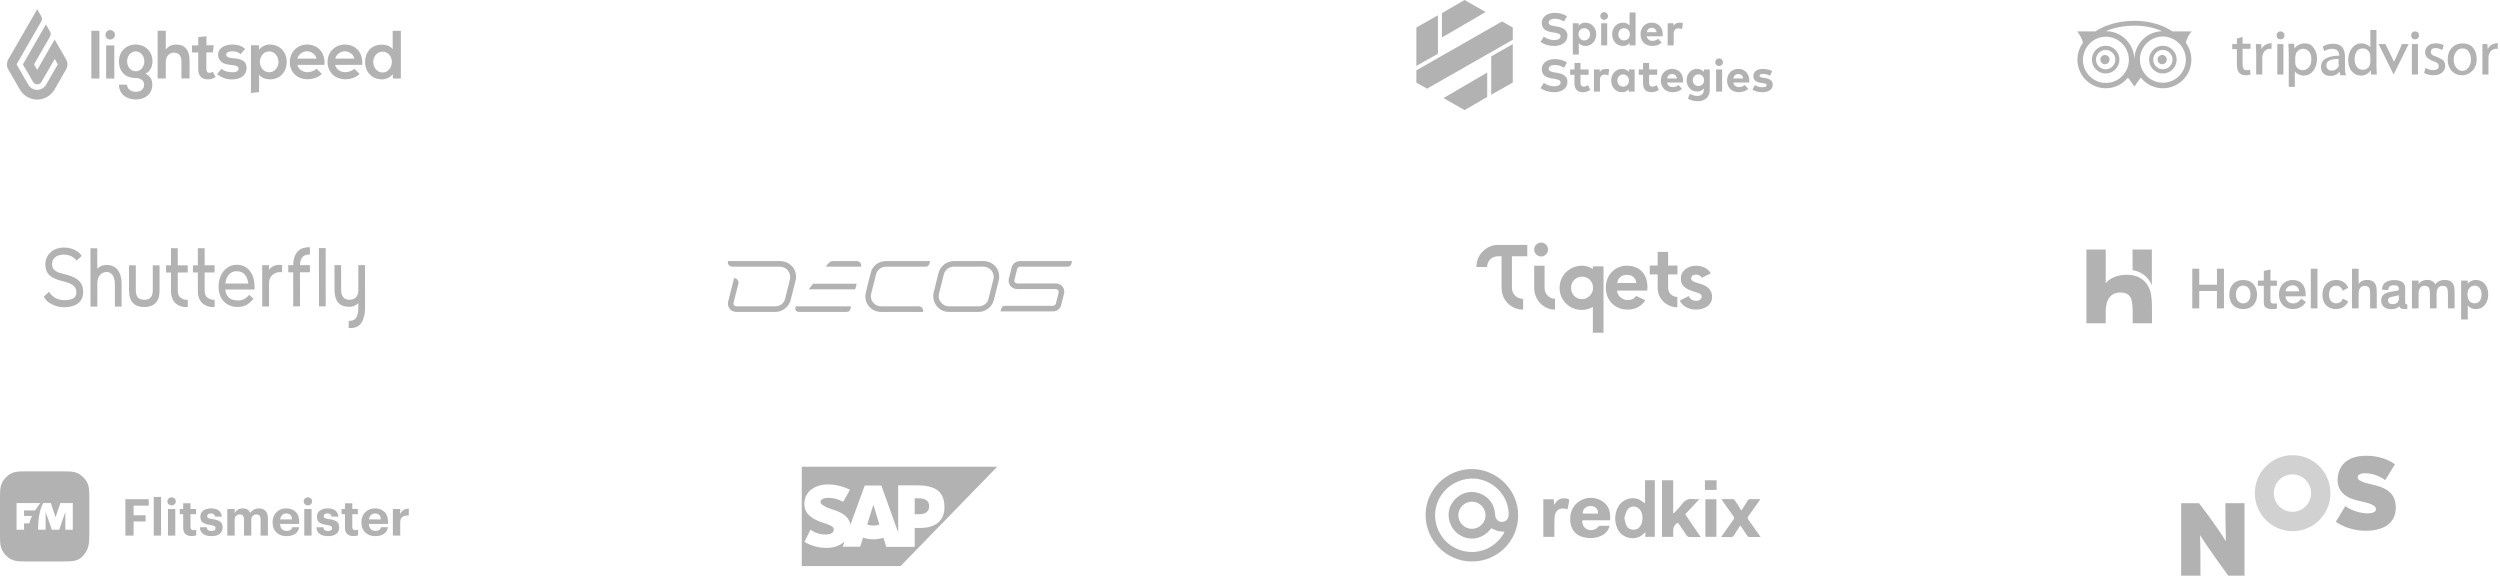 <svg width="1082" height="250" viewBox="0 0 1082 250" fill="none" xmlns="http://www.w3.org/2000/svg">
<path fill-rule="evenodd" clip-rule="evenodd" d="M157.978 114.741L155.074 114.744L155.084 125.611C155.089 128.609 153.36 129.702 151.1 129.747C148.843 129.702 147.649 128.248 147.644 125.276L147.642 114.752H144.765L144.773 125.282C144.781 131.127 147.609 132.792 151.108 132.792C153.082 132.792 154.433 131.933 155.092 131.144L155.089 133.787C155.036 135.779 154.389 137.783 153.197 138.414C152.07 139.002 151.227 138.851 150.911 138.841V141.969C150.911 141.969 153.066 142.235 154.954 141.162C156.775 140.111 158.001 136.93 157.995 133.578L157.978 114.741ZM46.17 114.67C44.16 114.67 42.786 115.54 42.11 116.31L42.095 107.457L39.144 107.462L39.166 132.71L42.124 132.702L42.113 122.548C42.113 119.565 43.873 117.755 46.175 117.708C48.485 117.752 49.705 119.908 49.709 122.9L49.719 132.692H52.634L52.628 122.9C52.616 117.037 49.738 114.66 46.171 114.67H46.17ZM97.511 122.72C97.933 119.382 99.733 117.37 102.441 117.37C105.814 117.37 107.143 119.944 107.457 122.72H97.511ZM102.516 114.598C97.81 114.605 94.602 118.685 94.606 124.086C94.612 129.497 97.967 132.861 102.843 132.85C105.734 132.85 107.58 131.8 109.56 129.448L109.686 129.312L107.874 127.602L107.754 127.73C106.247 129.42 104.931 130.034 102.907 130.034C99.853 130.034 97.894 128.672 97.493 125.324L110.139 125.313L110.164 125.15C110.187 124.735 110.184 124.45 110.187 124.22C110.184 118.465 107.287 114.594 102.516 114.598ZM116.435 116.769V114.781H113.474L113.492 132.626H116.448L116.442 122.412C116.439 119.419 118.852 117.804 121.145 117.751C121.465 117.765 121.786 117.797 122.08 117.859V114.676C121.769 114.633 121.455 114.614 121.141 114.619C118.991 114.611 117.436 115.362 116.435 116.769ZM28.154 118.735C24.731 117.865 22.524 117.249 22.524 114.239C22.522 111.73 24.58 110.2 27.669 110.195C29.831 110.195 31.919 111.125 33.179 112.785L35.351 110.772C34.454 109.092 31.566 107.126 27.62 107.132C23.052 107.14 19.618 110.227 19.618 114.32C19.623 119.443 23.264 120.7 26.962 121.646C30.547 122.562 33.058 123.516 33.058 126.45C33.06 129.155 31.048 129.902 27.687 129.902C24.229 129.909 22.237 127.897 21.211 126.291L19 128.369C19.762 130.504 23.386 132.972 27.725 132.972C32.758 132.957 36.01 130.789 35.999 126.325C36.007 121.331 32.199 119.741 28.154 118.735ZM138.03 107.354L138.055 132.59L140.969 132.575L140.949 107.348L138.029 107.354H138.03ZM66.12 114.846L66.125 125.618C66.132 128.62 64.758 129.721 62.463 129.765C60.155 129.728 58.791 128.62 58.785 125.635L58.775 114.849H55.835L55.848 125.774C55.854 130.662 58.327 132.904 62.463 132.896C66.6 132.889 69.063 130.649 69.06 125.767L69.05 114.835L66.12 114.845V114.846ZM90.556 129.303C89.33 128.689 88.666 127.888 88.586 125.896L88.58 117.92L92.884 117.916L92.876 114.814L88.573 114.821L88.57 107.41H85.616L85.63 114.822H83.508V117.932H85.632L85.642 125.903C85.644 129.245 86.899 131.018 88.769 132.061C90.694 133.128 92.897 132.855 92.897 132.855L92.892 129.737C92.562 129.737 91.699 129.892 90.556 129.304V129.303ZM78.92 129.311C77.695 128.689 77.025 127.897 76.943 125.908V117.941L81.244 117.931V114.824L76.936 114.831L76.934 107.421H73.992L73.997 114.831H71.874L71.882 117.946H74.005L74.008 125.908C74.017 129.262 75.268 131.026 77.129 132.074C79.054 133.149 81.261 132.874 81.261 132.874V129.747C80.929 129.747 80.065 129.9 78.92 129.311ZM134.132 114.751H129.826V114.593C129.897 112.605 130.561 111.223 131.786 110.589C132.932 110.001 133.8 110.156 134.129 110.156V107.018C134.129 107.018 131.909 106.8 129.994 107.878C128.145 108.933 126.887 111.454 126.89 114.802L126.887 114.756H124.764L124.768 117.859H126.89L126.904 132.601L129.846 132.593L129.829 117.851L134.137 117.847L134.132 114.752V114.751Z" fill="#B2B2B2"/>
<path fill-rule="evenodd" clip-rule="evenodd" d="M337.707 113H315.064C314.734 114.32 315.724 115.42 316.933 115.42H337.597C340.345 115.42 342.543 118.06 341.884 120.92C341.334 123.01 339.795 129.28 339.795 129.28C339.355 131.26 337.597 132.58 335.508 132.58H318.691C317.922 132.58 317.262 131.92 317.482 131.04C318.032 128.95 319.571 122.79 319.571 122.79C319.901 121.58 318.911 120.37 317.702 120.37C317.702 120.37 315.834 127.85 315.174 130.38C314.514 132.8 316.274 135 318.691 135H335.618C338.696 135 341.444 132.8 342.213 129.83C342.213 129.83 343.753 123.56 344.302 121.47C345.51 116.85 341.884 113 337.707 113ZM368.373 132.58C367.933 134.67 367.384 135 366.285 135H345.73C345.446 135.01 345.164 134.937 344.92 134.791C344.675 134.646 344.477 134.433 344.35 134.178C344.222 133.923 344.171 133.637 344.201 133.354C344.231 133.071 344.342 132.802 344.52 132.58H368.372H368.373ZM402.557 113C402.117 115.09 401.567 115.42 400.469 115.42H383.432C381.453 115.42 379.695 116.74 379.145 118.72C378.595 120.81 377.606 124.99 377.057 127.08C376.287 130.05 378.595 132.58 381.343 132.58H397.611C397.908 132.575 398.202 132.64 398.469 132.769C398.737 132.897 398.971 133.087 399.152 133.322C399.334 133.557 399.458 133.831 399.514 134.122C399.571 134.414 399.559 134.714 399.479 135H381.343C376.727 135 373.649 130.82 374.748 126.53C375.188 124.44 376.288 120.37 376.837 118.17C377.497 115.09 380.244 113 383.432 113H402.557ZM425.639 113H412.78C409.703 113 406.955 115.2 406.185 118.17C405.635 120.26 404.646 124.33 404.097 126.53C403.107 130.82 406.185 135 410.692 135H423.552C426.63 135 429.378 132.8 430.147 129.83C430.697 127.74 431.686 123.67 432.235 121.47C433.335 117.18 430.257 113 425.64 113H425.639ZM429.926 120.92C429.376 123.01 428.387 127.08 427.838 129.28C427.398 131.26 425.639 132.58 423.551 132.58H410.691C408.053 132.58 405.635 130.05 406.404 127.08C406.954 124.99 407.943 120.81 408.493 118.72C409.043 116.63 410.911 115.42 412.669 115.42H425.639C428.387 115.42 430.696 117.95 429.926 120.92ZM370.791 122.79L370.132 125.21H350.017L351.886 122.79H370.79H370.791ZM357.381 115.42C358.482 113.99 359.032 113 360.68 113H370.792C371.089 112.995 371.383 113.06 371.651 113.188C371.918 113.317 372.152 113.506 372.334 113.741C372.515 113.976 372.64 114.251 372.696 114.542C372.753 114.834 372.741 115.134 372.661 115.42H357.382H357.381ZM441.467 115.42C440.917 115.42 440.368 115.86 440.258 116.3C440.258 116.3 439.378 119.93 439.049 121.14C438.829 122.02 439.489 122.68 440.259 122.68H456.965C459.384 122.68 461.142 124.88 460.483 127.19C460.153 128.4 459.603 130.82 459.273 132.03C458.943 133.35 457.735 134.78 455.756 134.78H433.004C433.444 132.69 433.993 132.36 435.092 132.36H455.756C456.306 132.36 456.746 131.92 456.966 131.48C456.966 131.48 457.845 127.85 458.174 126.64C458.394 125.87 457.734 125.1 456.965 125.1H440.258C437.62 125.1 436.081 122.79 436.631 120.59C436.961 119.38 437.511 116.96 437.841 115.75C438.28 113.99 439.818 113 441.356 113H464C463.56 115.09 463.01 115.42 461.912 115.42H441.467Z" fill="#B2B2B2"/>
<path fill-rule="evenodd" clip-rule="evenodd" d="M377.987 218.43L375.333 226.985C376.143 227.302 377.043 227.483 377.987 227.483C378.931 227.483 379.831 227.303 380.595 227.031L377.987 218.431V218.43ZM347 202V245H389.77L431.595 202H347ZM398.585 228.479H395.886V236.672H383.563L382.349 232.734C381.045 233.186 379.561 233.413 377.987 233.413C376.367 233.413 374.883 233.141 373.534 232.688L372.275 236.626H364.719L365.529 234.363C365.439 234.453 365.349 234.544 365.214 234.635C363.325 236.219 360.942 237.034 358.064 237.125H357.614C354.241 237.125 350.958 236.174 348.169 234.545L350.733 229.294C353.521 230.968 355.275 231.376 357.613 231.331C358.828 231.285 359.727 231.059 360.313 230.471C360.672 230.108 360.852 229.656 360.852 229.158C360.897 227.8 359.008 227.166 356.669 226.397C354.78 225.808 352.667 224.994 351.003 223.727C349.023 222.233 348.079 220.377 348.124 217.752C348.169 215.851 348.844 214.131 350.104 212.772C351.946 210.827 354.87 209.65 358.423 209.65C361.48 209.65 365.168 210.556 367.867 211.959L364.943 217.164C362.02 215.716 360.536 215.58 358.872 215.489C356.353 215.354 355.094 216.259 355.094 217.255C355.094 218.432 357.433 219.563 359.681 220.287C363.099 221.374 367.417 222.867 368.047 227.167L374.253 210.148H381.449L388.734 230.472V210.057H397.054C405.014 210.057 408.748 212.954 408.748 219.336C408.928 225.039 405.06 228.479 398.584 228.479H398.585ZM397.73 215.669H395.886V222.549H397.73C400.159 222.549 402.137 221.735 402.137 219.064C402.137 216.529 400.159 215.669 397.73 215.669Z" fill="#B2B2B2"/>
<path fill-rule="evenodd" clip-rule="evenodd" d="M676.896 9.29C676.32 8.944 675.708 8.662 675.07 8.45C674.378 8.221 673.654 8.107 672.925 8.113C672.531 8.113 672.171 8.15 671.845 8.226C671.548 8.291 671.263 8.401 670.999 8.553C670.777 8.681 670.587 8.859 670.444 9.073C670.31 9.282 670.24 9.526 670.244 9.775C670.236 10.008 670.312 10.236 670.459 10.418C670.602 10.588 670.803 10.735 671.059 10.852C671.315 10.972 671.621 11.072 671.975 11.155C672.328 11.237 672.715 11.311 673.135 11.377L673.925 11.506C674.522 11.597 675.11 11.743 675.681 11.94C676.19 12.113 676.668 12.367 677.096 12.692C677.496 13.002 677.812 13.378 678.043 13.82C678.272 14.262 678.387 14.783 678.387 15.383C678.387 16.148 678.23 16.813 677.917 17.377C677.608 17.935 677.175 18.416 676.652 18.781C676.096 19.166 675.475 19.449 674.82 19.617C674.113 19.803 673.386 19.896 672.655 19.894C672.122 19.894 671.585 19.855 671.045 19.78C670.512 19.705 669.985 19.591 669.468 19.439C668.966 19.29 668.478 19.1 668.008 18.87C667.563 18.653 667.142 18.39 666.753 18.084L668.203 15.858C668.456 16.056 668.747 16.245 669.073 16.428C669.785 16.815 670.553 17.087 671.349 17.234C671.773 17.311 672.211 17.351 672.664 17.351C673.051 17.351 673.413 17.315 673.75 17.242C674.087 17.17 674.379 17.062 674.626 16.916C674.855 16.786 675.053 16.608 675.206 16.393C675.346 16.187 675.416 15.951 675.416 15.68C675.416 15.443 675.353 15.238 675.226 15.066C675.076 14.876 674.882 14.725 674.661 14.626C674.363 14.487 674.051 14.381 673.73 14.31C673.305 14.21 672.876 14.126 672.445 14.058L671.555 13.919C670.972 13.83 670.4 13.686 669.844 13.489C669.353 13.318 668.896 13.062 668.494 12.732C668.115 12.417 667.811 12.022 667.603 11.575C667.389 11.12 667.283 10.579 667.283 9.952C667.283 9.234 667.434 8.6 667.738 8.048C668.042 7.498 668.448 7.039 668.958 6.674C669.497 6.294 670.098 6.013 670.735 5.843C671.429 5.652 672.145 5.558 672.865 5.561C673.352 5.561 673.825 5.588 674.281 5.645C675.188 5.756 676.074 5.999 676.911 6.367C677.341 6.555 677.777 6.777 678.217 7.034L676.897 9.29H676.896ZM686.149 9.805C686.817 9.805 687.437 9.933 688.01 10.19C688.573 10.439 689.08 10.799 689.501 11.248C689.921 11.697 690.251 12.229 690.491 12.846C690.731 13.462 690.851 14.13 690.851 14.849C690.857 15.533 690.737 16.212 690.496 16.852C690.275 17.444 689.94 17.987 689.511 18.45C689.091 18.898 688.594 19.25 688.021 19.508C687.435 19.768 686.8 19.899 686.159 19.894C685.506 19.894 684.947 19.779 684.484 19.553C684.034 19.335 683.634 19.027 683.309 18.647V23.603H680.708V10.062H683.258V11.12C683.578 10.724 683.974 10.406 684.444 10.165C684.914 9.925 685.482 9.805 686.149 9.805ZM692.982 19.647H695.592V10.062H692.982V19.647ZM702.425 9.805C703.078 9.805 703.637 9.919 704.1 10.151C704.564 10.381 704.956 10.684 705.276 11.061V5.402H707.877V19.646H705.327V18.588C705.007 18.977 704.61 19.292 704.135 19.533C703.663 19.773 703.092 19.894 702.425 19.894C701.785 19.899 701.15 19.768 700.565 19.508C700.002 19.259 699.495 18.899 699.074 18.45C698.645 17.986 698.31 17.444 698.089 16.852C697.847 16.212 697.727 15.533 697.733 14.849C697.733 14.129 697.851 13.462 698.089 12.846C698.325 12.229 698.654 11.696 699.074 11.248C699.494 10.8 699.99 10.448 700.564 10.19C701.15 9.93 701.784 9.799 702.425 9.805ZM714.92 9.804C715.62 9.804 716.26 9.926 716.835 10.17C717.398 10.405 717.905 10.755 718.322 11.2C718.735 11.64 719.057 12.172 719.286 12.79C719.516 13.412 719.632 14.094 719.632 14.839C719.632 15.13 719.616 15.42 719.582 15.709H712.71C712.776 16.059 712.886 16.359 713.04 16.605C713.193 16.852 713.378 17.059 713.595 17.223C713.812 17.388 714.056 17.508 714.33 17.584C714.603 17.66 714.893 17.697 715.2 17.697C715.62 17.697 716.046 17.619 716.476 17.46C716.906 17.302 717.298 17.075 717.651 16.778L719.181 18.44C718.642 18.933 718.007 19.308 717.316 19.543C716.585 19.783 715.819 19.902 715.05 19.894C714.31 19.894 713.631 19.773 713.015 19.533C712.42 19.306 711.878 18.959 711.424 18.513C710.973 18.063 710.62 17.525 710.388 16.931C710.141 16.315 710.018 15.631 710.018 14.878C710.018 14.126 710.138 13.439 710.378 12.817C710.602 12.22 710.944 11.675 711.384 11.214C711.821 10.764 712.347 10.41 712.929 10.175C713.561 9.921 714.238 9.795 714.919 9.804H714.92ZM727.024 9.804C727.304 9.804 727.556 9.822 727.78 9.858C728.002 9.894 728.205 9.946 728.385 10.012L727.995 12.574C727.754 12.473 727.502 12.399 727.245 12.351C726.971 12.296 726.693 12.268 726.414 12.267C726.114 12.267 725.838 12.313 725.589 12.406C725.347 12.493 725.127 12.631 724.944 12.811C724.764 12.989 724.624 13.214 724.524 13.483C724.418 13.785 724.368 14.103 724.374 14.423V19.647H721.762V10.062H724.293V11.11C724.574 10.677 724.971 10.333 725.439 10.116C725.895 9.908 726.424 9.804 727.024 9.804ZM676.896 29.302C676.32 28.956 675.708 28.674 675.07 28.462C674.378 28.233 673.654 28.119 672.925 28.125C672.531 28.125 672.171 28.162 671.845 28.238C671.548 28.303 671.263 28.413 670.999 28.565C670.777 28.694 670.587 28.871 670.444 29.085C670.31 29.294 670.24 29.538 670.244 29.787C670.236 30.02 670.312 30.248 670.459 30.43C670.602 30.601 670.803 30.747 671.059 30.865C671.315 30.983 671.621 31.085 671.975 31.167C672.328 31.25 672.715 31.323 673.135 31.389L673.925 31.519C674.522 31.61 675.11 31.756 675.681 31.953C676.19 32.126 676.668 32.38 677.096 32.705C677.496 33.015 677.812 33.39 678.043 33.832C678.272 34.274 678.387 34.795 678.387 35.395C678.387 36.161 678.23 36.825 677.917 37.389C677.608 37.947 677.175 38.428 676.652 38.793C676.096 39.178 675.475 39.461 674.82 39.629C674.113 39.815 673.386 39.908 672.655 39.906C672.122 39.906 671.585 39.868 671.045 39.792C670.512 39.717 669.985 39.603 669.468 39.451C668.966 39.302 668.478 39.112 668.008 38.882C667.563 38.665 667.142 38.402 666.753 38.096L668.203 35.87C668.456 36.068 668.747 36.258 669.073 36.44C669.785 36.827 670.553 37.099 671.349 37.246C671.773 37.324 672.211 37.363 672.664 37.363C673.051 37.363 673.413 37.327 673.75 37.255C674.087 37.182 674.379 37.074 674.626 36.929C674.855 36.799 675.053 36.62 675.206 36.405C675.346 36.199 675.416 35.963 675.416 35.693C675.416 35.455 675.353 35.25 675.226 35.079C675.076 34.889 674.882 34.738 674.661 34.639C674.363 34.5 674.051 34.393 673.73 34.322C673.305 34.222 672.876 34.138 672.445 34.07L671.555 33.932C670.972 33.843 670.399 33.698 669.844 33.501C669.353 33.33 668.896 33.074 668.494 32.744C668.115 32.429 667.811 32.034 667.603 31.587C667.389 31.133 667.283 30.591 667.283 29.965C667.283 29.246 667.434 28.612 667.738 28.061C668.036 27.516 668.453 27.046 668.958 26.686C669.497 26.306 670.098 26.026 670.735 25.856C671.429 25.665 672.145 25.57 672.865 25.573C673.352 25.573 673.825 25.601 674.281 25.657C675.188 25.768 676.074 26.011 676.911 26.379C677.341 26.567 677.777 26.789 678.217 27.047L676.897 29.302H676.896ZM687.551 32.368H684.04V35.87C684.04 36.167 684.078 36.42 684.155 36.627C684.231 36.835 684.335 37.003 684.465 37.131C684.594 37.261 684.748 37.354 684.925 37.413C685.102 37.473 685.29 37.503 685.49 37.503C685.803 37.503 686.118 37.439 686.435 37.309C686.752 37.181 687.043 37.038 687.311 36.879L688.271 38.897C687.844 39.187 687.374 39.427 686.861 39.619C686.347 39.81 685.746 39.906 685.06 39.906C683.852 39.906 682.946 39.579 682.339 38.926C681.732 38.274 681.429 37.324 681.429 36.078V32.368H679.557V30.074H681.428V27.226H684.04V30.074H687.55V32.368H687.551ZM695.113 29.817C695.393 29.817 695.645 29.834 695.869 29.87C696.091 29.907 696.294 29.958 696.474 30.025L696.084 32.586C695.843 32.485 695.591 32.411 695.334 32.363C695.06 32.309 694.782 32.281 694.503 32.28C694.203 32.28 693.927 32.325 693.678 32.418C693.436 32.505 693.216 32.644 693.033 32.824C692.853 33.001 692.713 33.226 692.613 33.496C692.512 33.766 692.463 34.079 692.463 34.436V39.659H689.85V30.074H692.381V31.123C692.661 30.69 693.059 30.345 693.527 30.128C693.983 29.92 694.512 29.817 695.112 29.817H695.113ZM707.468 39.659H704.918V38.6C704.591 38.995 704.185 39.317 703.726 39.545C703.253 39.785 702.683 39.906 702.016 39.906C701.376 39.911 700.742 39.78 700.156 39.521C699.593 39.271 699.086 38.911 698.665 38.462C698.236 37.999 697.901 37.456 697.679 36.865C697.438 36.225 697.317 35.545 697.324 34.861C697.324 34.142 697.442 33.474 697.679 32.859C697.916 32.241 698.245 31.709 698.665 31.26C699.085 30.812 699.581 30.46 700.155 30.203C700.741 29.943 701.375 29.811 702.016 29.817C702.683 29.817 703.253 29.937 703.726 30.177C704.2 30.418 704.597 30.737 704.918 31.132V30.074H707.468V39.659ZM717.242 32.369H713.731V35.869C713.731 36.167 713.769 36.419 713.846 36.627C713.922 36.835 714.026 37.003 714.156 37.131C714.286 37.261 714.439 37.354 714.616 37.413C714.793 37.473 714.981 37.503 715.181 37.503C715.495 37.503 715.81 37.439 716.127 37.309C716.443 37.181 716.735 37.038 717.002 36.879L717.962 38.897C717.535 39.187 717.065 39.427 716.552 39.619C716.038 39.81 715.438 39.906 714.752 39.906C713.543 39.906 712.637 39.579 712.03 38.926C711.423 38.274 711.12 37.324 711.12 36.078V32.368H709.249V30.074H711.119V27.226H713.731V30.074H717.242V32.368V32.369ZM723.724 29.816C724.424 29.816 725.064 29.938 725.639 30.183C726.202 30.417 726.709 30.768 727.126 31.212C727.539 31.652 727.861 32.184 728.09 32.803C728.321 33.423 728.436 34.106 728.436 34.851C728.436 35.142 728.42 35.432 728.386 35.721H721.514C721.58 36.071 721.69 36.371 721.844 36.617C721.997 36.865 722.183 37.071 722.399 37.235C722.616 37.4 722.86 37.521 723.134 37.596C723.407 37.672 723.698 37.709 724.005 37.709C724.425 37.709 724.85 37.631 725.28 37.473C725.71 37.314 726.102 37.087 726.455 36.791L727.985 38.452C727.446 38.944 726.812 39.32 726.121 39.555C725.39 39.795 724.624 39.914 723.854 39.906C723.114 39.906 722.435 39.786 721.819 39.546C721.224 39.319 720.682 38.972 720.228 38.526C719.776 38.076 719.424 37.537 719.192 36.943C718.945 36.327 718.822 35.643 718.822 34.891C718.822 34.139 718.942 33.451 719.182 32.829C719.406 32.232 719.748 31.687 720.188 31.226C720.618 30.781 721.133 30.436 721.734 30.188C722.366 29.934 723.043 29.808 723.724 29.816ZM734.429 29.816C735.109 29.816 735.695 29.935 736.189 30.173C736.682 30.411 737.095 30.734 737.429 31.143V30.073H739.989V38.868C739.989 39.639 739.868 40.33 739.624 40.94C739.395 41.529 739.036 42.06 738.574 42.492C738.098 42.929 737.536 43.261 736.924 43.467C736.28 43.691 735.559 43.803 734.758 43.803C733.987 43.802 733.219 43.704 732.472 43.511C732.115 43.418 731.765 43.298 731.426 43.151C731.107 43.013 730.802 42.844 730.516 42.646L731.446 40.539C731.934 40.855 732.442 41.098 732.973 41.266C733.503 41.435 734.061 41.518 734.647 41.518C735.054 41.518 735.427 41.464 735.764 41.355C736.099 41.247 736.39 41.085 736.634 40.87C736.878 40.657 737.067 40.39 737.204 40.074C737.347 39.726 737.417 39.353 737.409 38.977V38.304C737.073 38.708 736.651 39.032 736.174 39.254C735.683 39.484 735.102 39.6 734.429 39.6C733.845 39.602 733.267 39.483 732.732 39.249C732.198 39.016 731.715 38.68 731.312 38.259C730.889 37.813 730.556 37.289 730.332 36.716C730.082 36.078 729.958 35.398 729.966 34.713C729.966 33.974 730.088 33.305 730.331 32.705C730.575 32.105 730.901 31.59 731.311 31.162C731.714 30.739 732.197 30.401 732.732 30.168C733.267 29.934 733.845 29.814 734.429 29.817V29.816ZM742.732 39.658H745.342V30.074H742.732V39.658ZM744.022 25.276C744.254 25.276 744.473 25.319 744.676 25.405C744.875 25.485 745.056 25.605 745.208 25.756C745.36 25.907 745.48 26.087 745.562 26.285C745.649 26.49 745.692 26.708 745.692 26.938C745.693 27.156 745.651 27.372 745.568 27.573C745.485 27.774 745.362 27.957 745.207 28.11C745.057 28.258 744.88 28.374 744.676 28.457C744.468 28.54 744.246 28.581 744.022 28.58C743.797 28.582 743.575 28.54 743.366 28.457C743.168 28.379 742.989 28.261 742.837 28.112C742.686 27.962 742.567 27.784 742.486 27.587C742.402 27.381 742.359 27.16 742.361 26.938C742.361 26.708 742.402 26.49 742.486 26.286C742.569 26.08 742.686 25.904 742.836 25.756C743.152 25.446 743.579 25.273 744.022 25.276ZM752.384 29.816C753.084 29.816 753.724 29.938 754.299 30.183C754.862 30.417 755.369 30.768 755.786 31.212C756.199 31.652 756.521 32.184 756.75 32.803C756.981 33.423 757.096 34.106 757.096 34.851C757.096 35.142 757.08 35.432 757.046 35.721H750.174C750.24 36.071 750.35 36.371 750.504 36.617C750.657 36.865 750.842 37.071 751.059 37.235C751.276 37.4 751.52 37.521 751.794 37.596C752.067 37.672 752.358 37.709 752.665 37.709C753.085 37.709 753.51 37.631 753.94 37.473C754.37 37.314 754.762 37.087 755.115 36.791L756.645 38.452C756.106 38.944 755.471 39.32 754.78 39.555C754.049 39.795 753.283 39.914 752.514 39.906C751.774 39.906 751.095 39.786 750.479 39.546C749.884 39.319 749.342 38.972 748.888 38.526C748.436 38.076 748.084 37.537 747.852 36.943C747.605 36.327 747.482 35.643 747.482 34.891C747.482 34.139 747.602 33.451 747.842 32.829C748.066 32.232 748.408 31.687 748.848 31.226C749.278 30.781 749.793 30.436 750.394 30.188C751.026 29.934 751.703 29.808 752.384 29.816ZM766.109 32.744C765.65 32.528 765.172 32.35 764.683 32.215C764.41 32.139 764.133 32.077 763.853 32.032C763.577 31.987 763.298 31.963 763.018 31.962C762.518 31.962 762.144 32.042 761.898 32.2C761.651 32.359 761.528 32.57 761.528 32.834C761.524 32.961 761.569 33.085 761.653 33.18C761.746 33.28 761.861 33.357 761.988 33.407C762.128 33.466 762.294 33.515 762.488 33.551C762.682 33.587 762.888 33.621 763.108 33.655L763.968 33.783C765.022 33.942 765.831 34.255 766.394 34.723C766.958 35.191 767.24 35.833 767.24 36.652C767.24 37.147 767.14 37.595 766.94 37.996C766.736 38.402 766.437 38.753 766.069 39.02C765.689 39.3 765.222 39.519 764.669 39.674C764.056 39.836 763.423 39.914 762.789 39.906C762.454 39.906 762.103 39.888 761.732 39.852C761.355 39.814 760.981 39.753 760.612 39.669C760.232 39.582 759.859 39.466 759.497 39.323C759.137 39.181 758.795 38.998 758.477 38.778L759.507 36.82C759.713 36.958 759.934 37.084 760.167 37.196C760.681 37.441 761.229 37.608 761.793 37.69C762.103 37.737 762.441 37.76 762.808 37.76C763.415 37.76 763.865 37.68 764.158 37.522C764.452 37.363 764.598 37.143 764.598 36.86C764.598 36.628 764.472 36.444 764.218 36.306C763.964 36.166 763.555 36.059 762.988 35.98L762.198 35.87C759.963 35.567 758.847 34.598 758.847 32.962C758.847 32.467 758.94 32.027 759.127 31.642C759.314 31.255 759.583 30.928 759.937 30.657C760.29 30.387 760.719 30.181 761.223 30.039C761.782 29.89 762.359 29.818 762.938 29.826C763.324 29.826 763.694 29.845 764.044 29.881C764.722 29.954 765.39 30.105 766.034 30.33C766.351 30.444 766.669 30.578 766.989 30.737L766.109 32.744ZM633.863 0L624.071 5.68V16.235L642.976 5.205L633.863 0ZM622.335 6.638L613 11.91V28.54L622.335 23.263V6.638ZM650.103 9.272L613 30.455V35.737L617.627 38.377L654.731 17.196V11.913L650.103 9.273V9.272ZM633.867 47.65L643.66 41.972V31.417L624.754 42.446L633.867 47.65ZM645.397 41.015L654.731 35.739V19.107L645.398 24.387V41.015H645.397ZM735.089 32.191C734.715 32.191 734.379 32.257 734.078 32.388C733.787 32.514 733.525 32.697 733.308 32.928C733.092 33.159 732.926 33.431 732.818 33.728C732.704 34.035 732.648 34.363 732.648 34.713C732.648 35.063 732.704 35.389 732.818 35.693C732.926 35.99 733.093 36.261 733.31 36.491C733.527 36.72 733.788 36.903 734.078 37.028C734.397 37.163 734.741 37.231 735.088 37.226C735.448 37.226 735.779 37.161 736.078 37.033C736.369 36.911 736.632 36.73 736.849 36.502C737.067 36.274 737.236 36.003 737.344 35.707C737.46 35.401 737.519 35.069 737.519 34.713C737.522 34.372 737.462 34.034 737.344 33.714C737.235 33.416 737.067 33.144 736.849 32.913C736.635 32.689 736.379 32.513 736.079 32.383C735.766 32.252 735.429 32.186 735.089 32.191ZM702.496 32.221C702.116 32.221 701.771 32.289 701.461 32.428C701.16 32.559 700.89 32.752 700.668 32.994C700.446 33.236 700.277 33.521 700.171 33.832C700.053 34.162 699.993 34.511 699.995 34.862C699.995 35.23 700.054 35.574 700.17 35.894C700.286 36.214 700.454 36.494 700.67 36.731C700.887 36.968 701.15 37.156 701.46 37.294C701.77 37.433 702.116 37.502 702.496 37.502C702.869 37.502 703.21 37.436 703.516 37.304C703.823 37.173 704.086 36.988 704.306 36.751C704.526 36.513 704.697 36.233 704.817 35.91C704.937 35.587 704.997 35.237 704.997 34.861C704.997 34.485 704.937 34.135 704.817 33.813C704.704 33.502 704.531 33.217 704.307 32.973C704.086 32.734 703.816 32.545 703.517 32.417C703.194 32.282 702.847 32.215 702.497 32.22L702.496 32.221ZM723.704 32.041C723.084 32.041 722.594 32.212 722.234 32.551C721.874 32.891 721.637 33.361 721.524 33.961H725.816C725.696 33.341 725.456 32.866 725.096 32.537C724.735 32.207 724.271 32.042 723.704 32.042V32.041ZM752.364 32.041C751.744 32.041 751.254 32.212 750.894 32.551C750.534 32.891 750.297 33.361 750.184 33.961H754.476C754.356 33.341 754.116 32.866 753.756 32.537C753.395 32.207 752.931 32.042 752.364 32.042V32.041ZM702.906 12.209C702.526 12.209 702.18 12.279 701.87 12.416C701.569 12.547 701.299 12.74 701.077 12.982C700.855 13.224 700.685 13.51 700.58 13.821C700.462 14.151 700.402 14.499 700.404 14.85C700.404 15.219 700.463 15.563 700.58 15.883C700.696 16.203 700.863 16.482 701.08 16.719C701.296 16.957 701.56 17.145 701.87 17.283C702.18 17.422 702.526 17.491 702.906 17.491C703.279 17.491 703.619 17.425 703.926 17.293C704.232 17.162 704.496 16.976 704.716 16.74C704.936 16.502 705.106 16.222 705.226 15.898C705.346 15.576 705.406 15.226 705.406 14.85C705.406 14.474 705.346 14.124 705.226 13.802C705.113 13.491 704.94 13.206 704.716 12.962C704.495 12.723 704.225 12.534 703.926 12.406C703.603 12.271 703.256 12.204 702.906 12.209ZM694.273 5.265C694.601 5.263 694.922 5.357 695.196 5.537C695.47 5.717 695.685 5.974 695.813 6.275C695.9 6.479 695.943 6.696 695.943 6.927C695.944 7.145 695.902 7.361 695.818 7.562C695.735 7.763 695.613 7.946 695.458 8.099C695.308 8.247 695.131 8.363 694.927 8.445C694.719 8.529 694.497 8.571 694.273 8.569C694.039 8.569 693.82 8.528 693.617 8.445C693.419 8.366 693.24 8.249 693.089 8.099C692.937 7.95 692.818 7.772 692.737 7.575C692.652 7.37 692.61 7.149 692.611 6.927C692.611 6.696 692.653 6.479 692.737 6.274C692.816 6.075 692.935 5.895 693.087 5.744C693.238 5.592 693.418 5.473 693.617 5.394C693.82 5.307 694.039 5.265 694.273 5.265ZM685.67 12.209C685.321 12.204 684.975 12.271 684.654 12.406C684.356 12.534 684.089 12.723 683.869 12.961C683.649 13.199 683.479 13.479 683.359 13.801C683.237 14.137 683.176 14.492 683.179 14.85C683.179 15.226 683.239 15.576 683.359 15.898C683.479 16.222 683.649 16.502 683.869 16.74C684.089 16.976 684.35 17.162 684.654 17.293C684.958 17.425 685.297 17.491 685.67 17.491C686.028 17.497 686.382 17.426 686.71 17.283C687.009 17.151 687.278 16.959 687.499 16.718C687.72 16.477 687.889 16.192 687.995 15.883C688.112 15.563 688.171 15.219 688.171 14.85C688.171 14.487 688.112 14.144 687.995 13.82C687.885 13.51 687.716 13.224 687.495 12.98C687.275 12.74 687.007 12.548 686.71 12.416C686.382 12.274 686.027 12.203 685.67 12.209ZM714.9 12.031C714.28 12.031 713.79 12.201 713.43 12.541C713.07 12.881 712.832 13.349 712.72 13.95H717.011C716.891 13.33 716.651 12.855 716.291 12.526C715.931 12.196 715.466 12.031 714.901 12.031H714.9Z" fill="#B2B2B2"/>
<path fill-rule="evenodd" clip-rule="evenodd" d="M667.038 111C668.646 111 670 109.696 670 107.979C670.001 107.589 669.926 107.202 669.777 106.842C669.629 106.481 669.411 106.153 669.136 105.876C668.861 105.599 668.534 105.38 668.174 105.229C667.814 105.079 667.428 105.001 667.038 105C665.383 105 664 106.306 664 107.979C664 109.696 665.383 111 667.038 111ZM668.498 124.614V115H664V124.614C664 129.797 668.035 134 673 134V129.316C670.519 129.316 668.497 127.204 668.497 124.614H668.498ZM689.388 116.416C688.005 115.583 686.46 115 684.672 115H684.626C682.059 115 679.642 116.028 677.828 117.768C676.934 118.63 676.224 119.663 675.738 120.805C675.252 121.948 675.001 123.176 675 124.418V124.791C675 129.948 679.277 134.131 684.61 134.131C686.288 134.131 687.937 133.687 689.388 132.844V144H694V115.268H689.388V116.416ZM736.649 123.094L733.715 122.158C732.696 121.811 731.88 121.262 731.925 120.528C732.011 119.151 733.155 118.795 734.293 118.868C735.153 118.923 736.163 119.338 736.49 120.244L740.427 118.301C739.321 116.16 736.876 115.173 734.421 115.016C730.861 114.788 727.682 117.081 727.501 119.998C727.369 122.138 727.655 124.309 732.215 125.885L734.629 126.675C735.901 127.067 736.568 127.581 736.468 128.512C736.403 129.565 735.325 130.242 734.021 130.199C732.49 130.165 731.23 129.234 730.933 128.129L727 130.06C728.068 132.407 730.68 133.807 733.326 133.977C737.034 134.215 740.76 132.54 740.989 128.847C741.079 127.397 740.725 124.447 736.649 123.093V123.094ZM649.953 106H648.222C645.757 106 643.444 107.072 641.696 108.853C639.96 110.611 639 112.921 639 115.563H643.61C643.61 114.196 644.096 113.16 644.974 112.269C645.397 111.837 645.903 111.495 646.461 111.263C647.019 111.031 647.618 110.914 648.222 110.918H649.878V124.634C649.878 129.806 653.914 134 659.206 134V129.326C656.426 129.326 654.362 127.218 654.362 124.634V110.918H661V106H649.953ZM703.981 115C699.305 115 695 118.722 695 124.43C695 130.467 699.417 134 704.427 134C708.112 134 710.72 132.264 712.051 129.932L708.149 128.076C707.445 129.151 706.279 129.85 704.464 129.85C702.014 129.85 699.974 127.986 699.862 125.767H712.926C712.926 125.767 713 124.978 713 124.287C713 118.543 709.623 115 703.981 115ZM717.431 124.591C717.431 129.228 721.254 133 725.957 133V128.524C723.764 128.524 721.967 126.774 721.967 124.591H721.963V118.766H726V114.913H721.963V109H717.43V114.913H714V118.766H717.43V124.591H717.431ZM689.465 124.791C689.465 126.035 688.903 127.211 687.988 128.081C687.088 128.976 685.988 129.459 684.7 129.459C682.034 129.459 679.98 127.369 679.98 124.791V124.418C679.98 123.179 680.417 122.002 681.329 121.126C682.223 120.244 683.427 119.745 684.683 119.736C687.333 119.746 689.446 121.782 689.446 124.369L689.466 124.791H689.465ZM699.974 122.482C700.084 120.707 701.495 118.955 704.056 118.955C706.876 118.955 708.064 120.707 708.138 122.482H699.974Z" fill="#B2B2B2"/>
<path fill-rule="evenodd" clip-rule="evenodd" d="M750.545 216.242C750.404 216.123 750.254 216.038 750.115 216.032C749.295 216.003 748.473 215.994 747.652 216.007C746.817 216.015 745.959 216.032 745.066 216.032C745.122 216.119 745.173 216.202 745.221 216.279C745.451 216.646 745.613 216.915 745.793 217.171C747.224 219.213 748.626 221.277 750.116 223.276C750.533 223.836 750.58 224.252 750.334 224.732C750.262 224.869 750.178 225.001 750.084 225.124C749.642 225.716 749.209 226.314 748.78 226.914C747.944 228.086 747.125 229.269 746.295 230.444C745.872 231.042 745.455 231.644 744.892 232.449C745.702 232.449 746.432 232.433 747.122 232.429C747.694 232.423 748.266 232.436 748.836 232.468C749.239 232.493 749.562 232.438 749.835 232.298C750.152 232.138 750.402 231.861 750.631 231.461C750.893 231.005 751.166 230.557 751.45 230.106C752.004 229.224 752.596 228.336 753.208 227.374C754.248 228.936 755.13 230.291 756.047 231.624C756.258 231.93 756.572 232.377 756.857 232.39C757.683 232.424 758.51 232.439 759.336 232.436C760.183 232.436 761.062 232.426 762 232.426C760.13 229.766 758.446 227.334 756.713 224.936C756.484 224.62 756.371 224.358 756.39 224.087C756.405 223.87 756.504 223.647 756.696 223.386C757.572 222.188 758.435 220.981 759.285 219.764L760.073 218.639L761.159 217.089C761.273 216.927 761.381 216.76 761.501 216.571C761.602 216.411 761.713 216.234 761.845 216.029C760.299 216.029 758.991 216.074 757.688 216.011C757.395 215.997 757.162 216.038 756.964 216.131C756.686 216.262 756.479 216.498 756.282 216.831C755.918 217.443 755.544 218.05 755.161 218.651C754.698 219.381 754.21 220.137 753.688 220.962C753.511 220.692 753.34 220.425 753.173 220.162C752.54 219.168 751.967 218.23 751.372 217.326C751.236 217.119 751.099 216.914 750.959 216.71C750.842 216.537 750.703 216.38 750.545 216.242ZM692.383 227.628C691.996 227.729 691.655 227.946 691.326 228.363L691.28 228.42C690.362 229.501 688.21 229.732 686.81 229.062C686.473 228.9 686.166 228.682 685.901 228.417C685.485 227.996 685.173 227.484 684.991 226.92C684.809 226.357 684.762 225.759 684.853 225.174H696.847C697.046 221.911 696.531 219.031 693.731 217.094C688.099 213.197 680.336 216.63 679.634 223.387C679.414 225.502 679.712 227.471 680.6 229.058C681.506 230.678 683.026 231.898 685.238 232.472C687.306 233.009 689.398 233.046 691.458 232.47C692.516 232.174 693.468 231.756 694.278 231.155C695.372 230.342 696.203 229.195 696.676 227.562C695.822 227.562 695.068 227.574 694.347 227.572C693.977 227.571 693.617 227.565 693.255 227.553C692.963 227.535 692.669 227.561 692.383 227.628ZM651.632 209.434C655.022 213.058 657.113 217.924 657.064 223.26C656.963 234.18 648.105 243.013 637.106 242.999C626.113 243.122 616.94 233.869 617 222.832C617.038 215.962 620.57 209.987 625.815 206.438C629.12 204.193 633.025 202.995 637.02 203C642.708 203.013 647.941 205.488 651.633 209.434H651.632ZM667.949 216.086V232.344H672.727C672.727 231.77 672.723 231.302 672.727 230.834C672.747 228.538 672.68 226.238 672.809 223.949C672.985 220.822 675.017 219.457 678.012 220.313C678.12 220.343 678.235 220.35 678.422 220.38C678.618 219.44 678.819 218.52 679.001 217.597C679.294 216.101 679.171 215.924 677.66 215.711C677.308 215.669 676.952 215.659 676.597 215.682C674.819 215.764 673.645 216.802 672.604 218.489L672.469 216.086H667.949ZM738.092 232.334H742.86V216.086H738.092V232.334ZM729.916 231.65C730.142 231.974 730.53 232.388 730.86 232.404C732.505 232.481 734.156 232.439 736.073 232.439L729.361 222.593L735.504 216.029C734.388 216.029 733.59 216.129 732.825 216.009C730.734 215.683 729.242 216.423 728 218.135C726.954 219.577 725.633 220.818 724.433 222.149L724.162 222.025V207.849H719.312V232.369H724.132C724.382 230.155 723.405 227.58 726.248 226.237C727.442 228.008 728.658 229.844 729.916 231.65ZM712.118 232.349V230.344C711.288 231.006 710.618 231.742 709.788 232.171C706.258 233.998 701.625 232.401 700.019 228.775C698.705 225.806 698.735 222.753 700.105 219.806C701.599 216.591 705.249 214.881 708.653 215.896C709.87 216.259 710.917 217.188 711.973 217.818V207.85L716.208 207.828V232.328L712.118 232.348V232.349ZM737.899 212.05H742.945V207.846H737.899V212.051V212.05ZM648.212 229.79C649.103 230.026 650.059 230.022 651.166 230.142C650.907 230.643 650.734 231.066 650.488 231.444C646.838 237.05 640.748 239.524 635.035 238.772C627.943 237.839 622.868 232.732 621.453 226.27C619.533 217.502 625.552 208.893 634.68 207.32C644.009 205.712 652.993 213.252 652.951 222.654C652.943 224.606 651.832 225.853 650.083 225.874C648.356 225.894 647.186 224.671 647.08 222.734C646.807 217.734 643.632 214.091 638.67 213.08C633.023 211.93 627.2 216.639 626.97 222.387C626.78 227.135 629.693 231.037 633.604 232.48C637.734 234.003 642.101 232.706 645.077 229.07C645.202 228.918 645.311 228.753 645.407 228.62C646.467 229.075 647.308 229.551 648.212 229.79ZM636.952 228.88C633.758 228.852 631.105 226.117 631.157 222.905C631.208 219.714 633.938 217.073 637.15 217.108C640.34 217.143 642.982 219.87 642.943 223.091C642.904 226.279 640.185 228.907 636.953 228.879L636.952 228.88ZM703.819 227.232C704.346 228.508 705.423 229.184 706.799 229.254C708.167 229.323 709.254 228.749 710.006 227.583C711.186 225.753 711.153 222.58 709.93 220.806C708.482 218.704 705.457 218.682 704.17 220.878C703.573 221.896 703.365 223.143 703.005 224.217C703.3 225.348 703.449 226.336 703.819 227.232ZM684.948 222.3C684.991 220.267 686.474 218.949 688.593 219.004C690.537 219.054 691.694 220.28 691.633 222.3H684.948Z" fill="#B2B2B2"/>
<path fill-rule="evenodd" clip-rule="evenodd" d="M899.1 25.8C899.1 32.6 904.569 38.2 911.43 38.2C915.307 38.2 918.688 36.4 920.975 33.6C921.87 34.7 923.461 36.9 923.759 37.5C923.759 37.5 925.549 34.8 926.543 33.6C928.83 36.4 932.211 38.2 936.089 38.2C942.85 38.2 948.419 32.7 948.419 25.8C948.419 23.1 947.524 20.6 946.032 18.5C946.231 17.1 947.225 15.1 948.518 13.6H940.265C936.089 10.8 930.322 9 923.759 9C917.197 9 911.032 10.8 906.856 13.6H899C900.293 15.1 901.188 17.1 901.486 18.5C899.995 20.6 899.1 23.1 899.1 25.8ZM946.032 25.8C946.032 31.3 941.558 35.8 936.089 35.8C930.62 35.8 926.146 31.3 926.146 25.8C926.146 20.3 930.62 15.8 936.089 15.8C941.558 15.9 946.032 20.3 946.032 25.8ZM923.759 11.1C928.134 11.1 932.211 11.9 935.691 13.5C929.029 13.7 923.759 19.2 923.759 25.9C923.759 19.1 918.29 13.5 911.429 13.5C915.009 11.9 919.384 11.1 923.759 11.1ZM911.429 15.9C916.899 15.9 921.373 20.4 921.373 25.9C921.373 31.4 916.898 35.9 911.429 35.9C905.961 35.9 901.486 31.4 901.486 25.9C901.586 20.3 905.961 15.9 911.429 15.9ZM936.089 31.8C939.37 31.8 942.055 29.1 942.055 25.8C942.055 22.5 939.37 19.8 936.089 19.8C932.808 19.8 930.123 22.5 930.123 25.8C930.123 29.1 932.808 31.8 936.089 31.8ZM911.33 31.8C914.611 31.8 917.296 29.1 917.296 25.8C917.296 22.5 914.611 19.8 911.33 19.8C908.049 19.8 905.364 22.5 905.364 25.8C905.364 29.1 908.049 31.8 911.33 31.8ZM911.33 21.6C913.617 21.6 915.506 23.5 915.506 25.8C915.506 28.1 913.617 30 911.33 30C909.043 30 907.154 28.1 907.154 25.8C907.154 23.5 909.043 21.6 911.33 21.6ZM936.089 21.6C938.376 21.6 940.265 23.5 940.265 25.8C940.265 28.1 938.375 30 936.089 30C933.802 30 931.913 28.1 931.913 25.8C931.913 23.5 933.802 21.6 936.089 21.6ZM911.032 27.8C911.562 27.8 912.071 27.589 912.446 27.214C912.821 26.839 913.032 26.33 913.032 25.8C913.032 25.27 912.821 24.761 912.446 24.386C912.071 24.011 911.562 23.8 911.032 23.8C910.502 23.8 909.993 24.011 909.618 24.386C909.243 24.761 909.032 25.27 909.032 25.8C909.032 26.33 909.243 26.839 909.618 27.214C909.993 27.589 910.502 27.8 911.032 27.8ZM935.791 27.8C936.321 27.8 936.83 27.589 937.205 27.214C937.58 26.839 937.791 26.33 937.791 25.8C937.791 25.27 937.58 24.761 937.205 24.386C936.83 24.011 936.321 23.8 935.791 23.8C935.261 23.8 934.752 24.011 934.377 24.386C934.002 24.761 933.791 25.27 933.791 25.8C933.791 26.33 934.002 26.839 934.377 27.214C934.752 27.589 935.261 27.8 935.791 27.8ZM970.751 15.941L968.118 16.725V19.078H966.104V21.275H968.118V28.02C968.118 31 969.357 32.569 971.835 32.569C972.765 32.569 973.384 32.412 974.004 32.255L973.849 30.215H973.694C973.384 30.373 972.919 30.373 972.3 30.373C971.68 30.373 971.215 30.216 971.06 29.745C970.75 29.431 970.596 28.804 970.596 27.863V21.118H974.004V18.922H970.596V15.942H970.751V15.941ZM982.522 18.765C981.747 18.765 980.972 19.078 980.198 19.549C979.578 20.019 979.114 20.49 978.804 21.275L978.649 19.078H976.326V19.235C976.326 20.333 976.481 21.745 976.481 23.314V32.254H979.114V25.196C979.114 23.941 979.424 23 980.044 22.216C980.664 21.588 981.438 21.118 982.212 21.118H983.141V18.45H982.986C982.986 18.764 982.676 18.764 982.522 18.764V18.765ZM985.62 19.078H988.253V32.255H985.62V19.078ZM987.014 13.588C986.549 13.588 986.084 13.745 985.774 14.058C985.464 14.373 985.31 14.843 985.31 15.314C985.31 15.784 985.465 16.254 985.775 16.569C986.085 16.882 986.549 17.039 987.014 17.039C987.478 17.039 987.944 16.882 988.253 16.569C988.563 16.255 988.718 15.784 988.718 15.314C988.718 14.844 988.563 14.373 988.253 14.059C987.943 13.745 987.478 13.589 987.013 13.589L987.014 13.588ZM997.547 18.765C995.687 18.765 994.139 19.549 993.055 20.961L992.9 18.921H990.422V19.078C990.422 20.176 990.577 21.588 990.577 23.314V37.588H993.211V30.843C993.521 31.313 993.985 31.784 994.605 32.098C995.379 32.412 996.154 32.725 996.928 32.725C998.632 32.725 1000.03 32.098 1001.11 30.686C1002.19 29.431 1002.81 27.549 1002.81 25.51C1002.81 23.627 1002.35 21.902 1001.27 20.647C1000.49 19.392 999.097 18.765 997.548 18.765H997.547ZM1014.9 29.118V24.412C1014.9 22.686 1014.43 21.275 1013.66 20.333C1012.73 19.393 1011.49 18.922 1009.78 18.922C1008.08 18.922 1006.53 19.392 1005.29 20.176L1005.91 22.059H1006.07C1007 21.431 1008.23 21.118 1009.47 21.118C1010.4 21.118 1011.18 21.431 1011.64 21.902C1012.11 22.372 1012.42 23.157 1012.42 23.942V24.098C1009.78 24.098 1007.93 24.568 1006.53 25.353C1005.14 26.137 1004.52 27.393 1004.52 29.118C1004.52 30.216 1004.83 31.157 1005.6 31.784C1006.38 32.569 1007.31 32.882 1008.54 32.882C1010.25 32.882 1011.64 32.255 1012.57 31L1012.88 32.569H1015.36V32.412C1014.9 31.471 1014.9 30.372 1014.9 29.118ZM1028.52 28.804V12.96H1025.89V20.49C1025.58 20.019 1025.12 19.705 1024.5 19.391C1023.72 19.077 1022.95 18.764 1022.18 18.764C1020.47 18.764 1019.08 19.391 1017.99 20.803C1016.91 22.058 1016.29 23.94 1016.29 25.979C1016.29 27.862 1016.75 29.587 1017.84 30.842C1018.92 32.097 1020.32 32.724 1021.87 32.724C1022.8 32.724 1023.72 32.411 1024.5 31.94C1025.12 31.626 1025.58 30.999 1026.05 30.372L1026.2 32.254H1028.68V32.097C1028.68 31.47 1028.53 30.215 1028.53 28.803L1028.52 28.804ZM1036.11 26.764C1035.8 25.824 1032.4 19.078 1032.4 19.078H1029.46L1035.96 32.255L1042.47 19.078H1039.52C1039.68 19.078 1036.43 26.138 1036.12 26.765L1036.11 26.764ZM1043.86 19.078H1046.49V32.255H1043.86V19.078ZM1045.25 13.588C1044.79 13.588 1044.32 13.745 1044.01 14.058C1043.71 14.373 1043.55 14.843 1043.55 15.314C1043.55 15.784 1043.71 16.254 1044.01 16.569C1044.32 16.882 1044.79 17.039 1045.25 17.039C1045.72 17.039 1046.18 16.882 1046.49 16.569C1046.8 16.255 1046.96 15.784 1046.96 15.314C1046.96 14.844 1046.8 14.373 1046.49 14.059C1046.18 13.745 1045.72 13.589 1045.25 13.589L1045.25 13.588ZM1054.55 24.568C1053.62 24.255 1052.84 23.941 1052.53 23.628C1052.22 23.314 1052.07 23 1052.07 22.529C1052.07 22.059 1052.22 21.589 1052.53 21.275C1052.84 20.961 1053.46 20.804 1054.08 20.804C1055.01 20.804 1055.94 21.118 1056.87 21.588H1057.03L1057.65 19.549C1056.72 19.079 1055.63 18.765 1054.24 18.765C1052.84 18.765 1051.6 19.078 1050.83 19.863C1049.9 20.647 1049.59 21.588 1049.59 22.686C1049.59 24.412 1050.83 25.666 1053.15 26.451C1054.08 26.765 1054.7 27.078 1055.01 27.392C1055.32 27.706 1055.48 28.176 1055.48 28.647C1055.48 29.117 1055.32 29.588 1054.86 29.902C1054.39 30.216 1053.77 30.372 1053.15 30.372C1052.07 30.372 1050.99 30.059 1049.9 29.432H1049.75L1049.13 31.627H1049.28C1050.37 32.255 1051.76 32.569 1053.15 32.569C1054.7 32.569 1055.94 32.255 1056.87 31.471C1057.8 30.686 1058.27 29.745 1058.27 28.491C1058.27 27.549 1057.96 26.765 1057.49 26.137C1056.72 25.667 1055.79 25.039 1054.55 24.569V24.568ZM1065.86 18.765C1064 18.765 1062.45 19.392 1061.21 20.647C1059.97 21.902 1059.35 23.627 1059.35 25.824C1059.35 27.863 1059.97 29.431 1061.05 30.686C1062.29 31.941 1063.69 32.569 1065.55 32.569C1066.63 32.569 1067.87 32.255 1068.8 31.627C1069.73 31 1070.66 30.216 1071.12 29.117C1071.74 28.02 1071.9 26.765 1071.9 25.353C1071.9 23.313 1071.28 21.745 1070.19 20.49C1069.26 19.392 1067.71 18.765 1065.86 18.765ZM1080.42 18.765C1079.64 18.765 1078.87 19.078 1078.09 19.549C1077.47 20.019 1077.01 20.49 1076.7 21.275L1076.54 19.078H1074.38V32.254H1077.01V25.196C1077.01 23.941 1077.32 23 1077.94 22.216C1078.56 21.588 1079.33 21.118 1080.11 21.118H1081.03V18.45H1080.88C1080.88 18.764 1080.57 18.764 1080.42 18.764V18.765ZM1012.26 27.863C1012.26 28.647 1011.95 29.275 1011.33 29.745C1010.71 30.373 1009.94 30.529 1009.01 30.529C1008.39 30.529 1007.93 30.373 1007.46 29.902C1007.15 29.588 1006.84 28.961 1006.84 28.333C1006.84 27.549 1007.15 26.765 1007.93 26.294C1008.7 25.824 1010.09 25.51 1012.11 25.51V27.863H1012.26ZM1025.89 26.608C1025.89 27.706 1025.58 28.648 1024.96 29.275C1024.34 29.902 1023.57 30.215 1022.64 30.215C1021.56 30.215 1020.63 29.745 1020.01 28.961C1019.39 28.02 1019.08 26.921 1019.08 25.667C1019.08 24.255 1019.39 23.157 1020.01 22.216C1020.63 21.275 1021.56 20.961 1022.64 20.961C1023.57 20.961 1024.34 21.275 1024.96 21.902C1025.58 22.529 1025.89 23.471 1025.89 24.412V26.608H1025.89ZM999.251 29.118C998.631 29.902 997.701 30.373 996.617 30.373C995.687 30.373 994.913 30.059 994.294 29.431C993.674 28.804 993.364 27.863 993.364 26.921V24.882C993.364 24.569 993.519 23.942 993.674 23.314C993.829 22.686 994.294 22.216 994.914 21.745C995.444 21.331 996.099 21.109 996.772 21.118C997.856 21.118 998.631 21.588 999.405 22.373C1000.03 23.157 1000.34 24.255 1000.34 25.667C1000.34 27.078 1000.03 28.333 999.251 29.117V29.118ZM1068.33 29.275C1067.56 30.215 1066.78 30.686 1065.7 30.686C1064.62 30.686 1063.84 30.216 1063.07 29.275C1062.29 28.333 1061.98 27.235 1061.98 25.824C1061.98 24.412 1062.29 23.314 1063.07 22.373C1063.69 21.431 1064.62 20.961 1065.86 20.961C1066.94 20.961 1067.87 21.431 1068.49 22.373C1069.11 23.313 1069.42 24.412 1069.42 25.823C1069.42 27.078 1069.11 28.333 1068.33 29.275Z" fill="#B2B2B2"/>
<path fill-rule="evenodd" clip-rule="evenodd" d="M920.374 118.913C916.569 118.913 913.269 120.278 911.352 122.56V108H903V139.909H911.352V134.756C911.352 129.566 913.632 126.591 917.604 126.591C920.327 126.591 921.891 127.623 922.526 129.839C922.939 131.282 923.022 133.144 923.022 135.678V139.908H931.373V133.77C931.373 128.044 930.83 125.33 929.212 123.003C927.207 120.252 924.317 118.913 920.374 118.913ZM930.132 121.27C930.614 121.963 931.007 122.682 931.327 123.475V108.012H922.975V116.926C926.008 117.43 928.37 118.854 930.132 121.27ZM951.84 133.474H948.814V116.304H951.84V123.247H959.505V116.303H962.53V133.473H959.455L959.505 125.949H951.84V133.474ZM970.85 121.176C974.506 121.176 976.85 123.651 976.85 127.514C976.85 131.353 974.532 133.776 970.85 133.776C967.17 133.776 964.85 131.353 964.85 127.514C964.85 123.651 967.195 121.176 970.85 121.176ZM985.448 133.576C984.894 133.702 984.163 133.777 983.306 133.777C982.146 133.777 980.936 133.55 980.28 132.743C979.8 132.163 979.776 131.479 979.776 130.319V123.702H977.206V121.454H979.776V117.264L982.65 116.631V121.454H985.448V123.702H982.65V129.838C982.65 130.52 982.75 130.848 982.978 131.076C983.204 131.327 983.684 131.404 984.188 131.404C984.693 131.404 985.146 131.354 985.448 131.304V133.576ZM997.955 130.748C997.425 131.581 995.811 133.776 992.306 133.776C988.752 133.776 986.331 131.252 986.331 127.364C986.331 123.653 988.878 121.177 992.231 121.177C996.064 121.177 997.904 123.827 997.904 127.515C997.904 127.717 997.879 128.045 997.879 128.247H989.129C989.332 129.889 990.34 131.302 992.458 131.302C994.626 131.302 995.584 129.838 995.961 129.232L997.955 130.748ZM1000.12 133.475H1003V116.302H1000.12V133.474V133.475ZM1013.91 125.823C1013.49 124.536 1012.58 123.652 1011.12 123.652C1009.2 123.652 1007.99 125.066 1007.99 127.465C1007.99 129.864 1009.22 131.277 1011.12 131.277C1012.75 131.277 1013.56 130.319 1013.99 129.232L1016.31 130.47C1015.75 131.757 1014.12 133.777 1011.04 133.777C1007.56 133.777 1005.14 131.555 1005.14 127.515C1005.14 123.475 1007.74 121.177 1011.04 121.177C1013.84 121.177 1015.58 122.666 1016.31 124.562L1013.91 125.823ZM1028.66 133.475H1025.79V127.39C1025.79 126.48 1025.76 125.697 1025.59 125.093C1025.34 124.233 1024.71 123.703 1023.47 123.703C1021.68 123.703 1020.82 125.093 1020.82 127.035V133.475H1017.95V116.304H1020.82V122.994C1021.38 121.934 1022.74 121.15 1024.55 121.15C1025.92 121.15 1027.05 121.555 1027.86 122.64C1028.41 123.424 1028.66 124.333 1028.66 126.656V133.474L1028.66 133.475ZM1040.97 130.723C1040.97 131.481 1041.07 131.732 1041.75 131.732H1041.9V133.627C1041.75 133.65 1041.37 133.753 1040.54 133.753C1039.43 133.753 1038.65 133.448 1038.42 132.515H1038.4C1037.92 133.07 1036.96 133.803 1034.82 133.803C1032.5 133.803 1030.58 132.641 1030.58 130.015C1030.58 129.105 1030.83 128.425 1031.26 127.895C1031.99 127.01 1033.25 126.531 1034.82 126.253L1037.46 125.799C1038.09 125.672 1038.22 125.62 1038.22 125.167V124.965C1038.22 123.955 1037.56 123.451 1036.08 123.451C1034.46 123.451 1033.63 124.131 1033.65 125.545L1030.96 125.369C1030.91 122.414 1033.33 121.229 1036.2 121.229C1038.95 121.229 1040.97 122.111 1040.97 124.762V130.722V130.723ZM1054 123.02C1054.73 122.138 1055.94 121.152 1058.11 121.152C1059.65 121.152 1060.66 121.607 1061.29 122.314C1062.04 123.171 1062.35 124.004 1062.35 126.657V133.475H1059.47V127.386C1059.47 125.216 1059.32 123.701 1057.15 123.701C1055.36 123.701 1054.56 125.091 1054.56 127.034V133.473H1051.68V127.386C1051.68 125.216 1051.53 123.701 1049.36 123.701C1047.6 123.701 1046.77 125.091 1046.77 127.034V133.473H1043.89V121.453H1046.77V122.992C1047.35 121.984 1048.63 121.15 1050.52 121.15C1051.76 121.15 1052.79 121.528 1053.5 122.312C1053.7 122.538 1053.85 122.766 1054 123.018V123.02ZM1068.05 132.212V138.272H1065.17V121.454H1068.05V122.767C1068.7 121.907 1070.01 121.151 1071.58 121.151C1074.83 121.151 1076.9 123.778 1076.9 127.514C1076.9 131.125 1074.78 133.776 1071.58 133.776C1069.96 133.776 1068.8 133.146 1068.05 132.211V132.212ZM970.85 131.303C972.691 131.303 974.002 129.837 974.002 127.465C974.002 125.041 972.742 123.626 970.85 123.626C968.96 123.626 967.699 125.066 967.699 127.465C967.699 129.864 969.009 131.303 970.85 131.303ZM989.206 126.101H995.054C994.979 124.536 993.844 123.474 992.23 123.474C990.591 123.474 989.282 124.663 989.206 126.101ZM1038.22 129.206V127.743C1037.79 127.895 1037.44 127.996 1036.58 128.171L1035.47 128.399C1034.11 128.677 1033.51 129.03 1033.51 129.989C1033.51 130.974 1034.16 131.633 1035.57 131.633C1037.13 131.633 1038.22 130.848 1038.22 129.206ZM1070.97 131.277C1072.81 131.277 1074.02 129.837 1074.02 127.465C1074.02 125.041 1072.81 123.626 1070.97 123.626C1069.15 123.626 1067.92 125.141 1067.92 127.465C1067.92 129.788 1069.15 131.277 1070.97 131.277Z" fill="#B2B2B2"/>
<path fill-rule="evenodd" clip-rule="evenodd" d="M951.727 217.773H944V249.147H952.362C952.362 249.147 952.362 232.769 952.15 231.599C952.15 231.599 956.655 238.601 964.377 249.14H971.429V217.792H963.127C963.127 217.792 963.261 232.816 963.35 234.296C963.35 234.296 961.118 230.08 951.727 217.773Z" fill="#B2B2B2"/>
<path opacity="0.6" fill-rule="evenodd" clip-rule="evenodd" d="M992.168 205.312C987.715 205.312 984.105 208.939 984.105 213.414C984.105 217.889 987.715 221.516 992.168 221.516C996.622 221.516 1000.23 217.889 1000.23 213.414C1000.23 208.939 996.622 205.312 992.168 205.312ZM1008.62 213.444C1008.62 222.526 1001.3 229.888 992.258 229.888C983.219 229.888 975.892 222.526 975.892 213.444C975.892 204.362 983.219 197 992.258 197C1001.3 197 1008.62 204.362 1008.62 213.444Z" fill="#B2B2B2"/>
<path fill-rule="evenodd" clip-rule="evenodd" d="M1036.53 200.947L1032.31 207.823C1032.31 207.823 1028.74 204.833 1023.68 204.833C1020.11 204.833 1020.44 206.478 1020.44 206.717C1020.44 206.957 1020.12 208.287 1026.3 209.617C1032.44 210.94 1036.95 213.175 1036.89 219.782C1036.83 226.24 1031.95 229.709 1023.92 229.709C1015.88 229.709 1010.94 225.822 1010.94 225.822L1015.05 219.065C1015.05 219.065 1019.22 222.098 1024.45 222.175C1028.56 222.235 1028.32 220.38 1028.32 220.38C1028.32 218.826 1026.42 217.928 1020.76 216.733C1015.11 215.537 1011.72 212.607 1011.72 207.763C1011.72 202.591 1014.83 197.271 1024.05 197.254C1032.03 197.239 1036.53 200.947 1036.53 200.947Z" fill="#B2B2B2"/>
<path fill-rule="evenodd" clip-rule="evenodd" d="M54.266 231.796V216.066H64.364V218.86H57.83V223.018H63V225.702H57.83V231.796H54.266ZM66.542 231.796V215.076H69.71V231.796H66.542ZM72.702 231.796V220.29H75.87V231.796H72.702ZM74.264 218.728C73.751 218.728 73.322 218.563 72.977 218.233C72.632 217.903 72.46 217.489 72.46 216.99C72.46 216.492 72.632 216.077 72.977 215.747C73.322 215.417 73.751 215.252 74.264 215.252C74.777 215.252 75.21 215.417 75.562 215.747C75.914 216.077 76.09 216.492 76.09 216.99C76.09 217.489 75.914 217.903 75.562 218.233C75.21 218.563 74.777 218.728 74.264 218.728ZM82.998 232.016C81.781 232.016 80.857 231.708 80.226 231.092C79.596 230.476 79.28 229.574 79.28 228.386V222.556H77.806V220.29H79.28V217.804H82.448V220.29H84.868V222.556H82.448V228.1C82.448 229.01 82.873 229.464 83.724 229.464C84.179 229.464 84.582 229.391 84.934 229.244V231.708C84.311 231.919 83.656 232.023 82.998 232.016ZM91.511 232.038C89.956 232.038 88.746 231.708 87.881 231.048C87.015 230.388 86.553 229.435 86.495 228.188H89.465C89.538 228.731 89.729 229.138 90.037 229.409C90.345 229.681 90.829 229.816 91.489 229.816C92.691 229.816 93.293 229.398 93.293 228.562C93.293 228.181 93.117 227.888 92.765 227.682C92.413 227.477 91.811 227.316 90.961 227.198C89.406 226.964 88.31 226.582 87.671 226.054C87.034 225.526 86.715 224.712 86.715 223.612C86.715 222.468 87.158 221.585 88.045 220.962C88.933 220.338 90.007 220.026 91.269 220.026C94.173 220.026 95.757 221.214 96.021 223.59H93.095C92.919 222.666 92.317 222.204 91.291 222.204C90.777 222.204 90.378 222.314 90.091 222.534C89.806 222.754 89.663 223.04 89.663 223.392C89.663 223.759 89.82 224.03 90.136 224.206C90.451 224.382 91.034 224.529 91.885 224.646C93.439 224.866 94.572 225.233 95.284 225.746C95.994 226.26 96.351 227.096 96.351 228.254C96.351 229.486 95.929 230.425 95.086 231.07C94.242 231.716 93.051 232.038 91.511 232.038ZM98.375 231.796V220.29H101.565V222.05C101.873 221.464 102.335 220.98 102.951 220.598C103.567 220.217 104.278 220.026 105.085 220.026C106.683 220.026 107.754 220.694 108.297 222.028C109.191 220.694 110.482 220.026 112.169 220.026C113.298 220.026 114.211 220.393 114.908 221.126C115.604 221.86 115.953 222.96 115.953 224.426V231.796H112.785V224.778C112.785 223.356 112.183 222.644 110.981 222.644C110.335 222.644 109.804 222.85 109.386 223.26C108.968 223.671 108.759 224.25 108.759 224.998V231.796H105.591V224.778C105.591 223.356 104.989 222.644 103.787 222.644C103.141 222.644 102.61 222.85 102.192 223.26C101.774 223.671 101.565 224.25 101.565 224.998V231.796H98.375ZM123.983 232.038C122.208 232.038 120.763 231.514 119.649 230.465C118.534 229.417 117.977 227.99 117.977 226.186V226.01C117.977 224.221 118.537 222.776 119.66 221.676C120.782 220.576 122.193 220.026 123.895 220.026C125.508 220.026 126.846 220.518 127.91 221.5C128.973 222.483 129.505 223.942 129.505 225.878V226.758H121.211C121.255 227.712 121.526 228.452 122.025 228.98C122.523 229.508 123.205 229.772 124.071 229.772C125.449 229.772 126.249 229.237 126.469 228.166H129.483C129.292 229.413 128.72 230.37 127.767 231.037C126.813 231.705 125.552 232.038 123.983 232.038ZM121.255 224.8H126.403C126.3 223.084 125.463 222.226 123.895 222.226C123.175 222.226 122.585 222.45 122.124 222.897C121.662 223.345 121.372 223.979 121.254 224.8H121.255ZM131.683 231.796V220.29H134.851V231.796H131.683ZM133.245 218.728C132.731 218.728 132.302 218.563 131.958 218.233C131.613 217.903 131.441 217.489 131.441 216.99C131.441 216.492 131.613 216.077 131.958 215.747C132.302 215.417 132.731 215.252 133.245 215.252C133.758 215.252 134.191 215.417 134.543 215.747C134.895 216.077 135.071 216.492 135.071 216.99C135.071 217.489 134.895 217.903 134.543 218.233C134.191 218.563 133.758 218.728 133.245 218.728ZM141.957 232.038C140.402 232.038 139.192 231.708 138.327 231.048C137.461 230.388 136.999 229.435 136.941 228.188H139.911C139.984 228.731 140.175 229.138 140.483 229.409C140.791 229.681 141.275 229.816 141.935 229.816C143.137 229.816 143.739 229.398 143.739 228.562C143.739 228.181 143.563 227.888 143.211 227.682C142.859 227.477 142.257 227.316 141.407 227.198C139.852 226.964 138.756 226.582 138.117 226.054C137.48 225.526 137.161 224.712 137.161 223.612C137.161 222.468 137.604 221.585 138.491 220.962C139.379 220.338 140.453 220.026 141.715 220.026C144.619 220.026 146.203 221.214 146.467 223.59H143.541C143.365 222.666 142.763 222.204 141.737 222.204C141.223 222.204 140.824 222.314 140.537 222.534C140.252 222.754 140.109 223.04 140.109 223.392C140.109 223.759 140.266 224.03 140.582 224.206C140.897 224.382 141.48 224.529 142.331 224.646C143.885 224.866 145.018 225.233 145.73 225.746C146.44 226.26 146.797 227.096 146.797 228.254C146.797 229.486 146.375 230.425 145.532 231.07C144.688 231.716 143.497 232.038 141.957 232.038ZM153.023 232.016C151.805 232.016 150.881 231.708 150.251 231.092C149.62 230.476 149.305 229.574 149.305 228.386V222.556H147.831V220.29H149.305V217.804H152.473V220.29H154.893V222.556H152.473V228.1C152.473 229.01 152.898 229.464 153.749 229.464C154.163 229.472 154.574 229.397 154.959 229.244V231.708C154.336 231.919 153.681 232.023 153.023 232.016ZM162.417 232.038C160.642 232.038 159.197 231.514 158.083 230.465C156.968 229.417 156.411 227.99 156.411 226.186V226.01C156.411 224.221 156.971 222.776 158.094 221.676C159.216 220.576 160.627 220.026 162.329 220.026C163.942 220.026 165.28 220.518 166.344 221.5C167.407 222.483 167.939 223.942 167.939 225.878V226.758H159.645C159.689 227.712 159.96 228.452 160.459 228.98C160.957 229.508 161.639 229.772 162.505 229.772C163.883 229.772 164.683 229.237 164.903 228.166H167.917C167.726 229.413 167.154 230.37 166.201 231.037C165.247 231.705 163.986 232.038 162.417 232.038ZM159.689 224.8H164.837C164.734 223.084 163.897 222.226 162.329 222.226C161.609 222.226 161.019 222.45 160.558 222.897C160.096 223.345 159.806 223.979 159.688 224.8H159.689ZM170.029 231.796V220.29H173.219V222.49C173.952 220.921 175.191 220.129 176.937 220.114V223.084C175.705 223.07 174.777 223.294 174.154 223.755C173.53 224.217 173.219 224.976 173.219 226.032V231.796H170.029ZM27.064 204H11.599C7.41 204 5.13 204 2.578 206.6C0.025 209.2 0 211.475 0 215.7V231.3C0 235.525 0.025 237.8 2.578 240.4C5.13 243 7.41 243 11.598 243H27.064C31.252 243 33.828 243 36.085 240.4C38.343 237.8 38.663 235.525 38.663 231.3V215.7C38.663 211.475 38.643 209.2 36.085 206.6C33.527 204 31.262 204 27.064 204ZM13.854 223.3H10.407V220.91H15.176C15.873 219.8 16.639 218.735 17.47 217.722H7.162V229.278H10.407V226.488H12.651C12.965 225.395 13.368 224.329 13.855 223.301L13.854 223.3ZM26.131 217.722L24.038 223.889L22 217.722H18.723C16.96 220.584 16.492 225.573 16.492 229.278H19.737V221.585L22.462 229.278H25.612L28.275 221.585V229.278H31.5V217.722H26.13H26.131Z" fill="#B2B2B2"/>
<path fill-rule="evenodd" clip-rule="evenodd" d="M16.095 4L17.895 7.135C18.255 7.785 18.255 8.577 17.895 9.225L7.167 27.856L12.243 36.649C12.634 37.325 13.195 37.887 13.871 38.279C14.547 38.671 15.314 38.879 16.095 38.883C17.679 38.883 19.155 38.018 19.947 36.649L25.023 27.856L23.691 25.478L17.931 35.46C17.571 36.108 16.851 36.505 16.131 36.505C15.375 36.505 14.691 36.108 14.331 35.46L9.903 27.856L19.875 10.559L21.675 13.694C22.035 14.343 22.035 15.135 21.675 15.784L14.727 27.856L16.095 30.235L23.655 17.117L28.623 25.73C28.994 26.384 29.19 27.122 29.19 27.874C29.19 28.626 28.994 29.364 28.623 30.018L23.583 38.775C22.827 40.108 20.415 43.099 16.095 43.099C11.775 43.099 9.399 40.109 8.607 38.775L3.567 30.018C3.195 29.364 3 28.626 3 27.874C3 27.122 3.195 26.384 3.567 25.73L16.095 4ZM39.531 13.334H43.023V33.982H39.531V13.334ZM47.703 17.117C48.109 17.117 48.506 16.997 48.844 16.772C49.181 16.546 49.445 16.226 49.6 15.851C49.756 15.476 49.797 15.063 49.718 14.665C49.639 14.266 49.443 13.9 49.156 13.613C48.869 13.326 48.504 13.13 48.105 13.051C47.707 12.971 47.294 13.012 46.919 13.167C46.544 13.322 46.223 13.585 45.997 13.923C45.772 14.26 45.651 14.657 45.651 15.063C45.651 16.198 46.57 17.117 47.703 17.117ZM45.939 19.64H49.467V33.982H45.939V19.64ZM58.719 19.28C54.723 19.28 51.483 22.09 51.483 26.559C51.483 31.027 54.291 33.766 58.755 33.766C60.519 33.766 62.391 34.667 62.391 36.649C62.391 38.631 60.807 39.749 58.755 39.749C56.703 39.749 55.011 38.523 55.011 36.649H51.483C51.483 40.505 54.579 43.063 58.755 43.063C62.895 43.063 65.919 40.613 65.919 36.649C65.919 34.811 65.343 33.081 62.967 31.892C65.307 30.812 65.991 28.325 65.991 26.522C65.991 22.09 62.715 19.28 58.719 19.28ZM76.215 19.28C74.595 19.28 73.047 19.784 71.751 21.406V13.298H68.223V33.946H71.751V26.667C71.751 24.541 73.191 22.775 75.279 22.775C77.151 22.775 78.519 23.892 78.519 26.487V33.947H82.047V26.235C82.083 22.018 80.283 19.28 76.215 19.28ZM90.651 31.532C90.219 31.532 89.859 31.388 89.643 31.099C89.427 30.811 89.319 30.379 89.319 29.73V22.667H92.163L92.487 19.604H89.355V15.676L85.791 16.072V19.64H83.091V22.703H85.791V29.838C85.791 31.316 86.151 32.433 86.835 33.19C87.519 33.946 88.563 34.343 89.895 34.343C90.507 34.343 91.083 34.271 91.695 34.09C92.272 33.926 92.819 33.671 93.315 33.334L92.091 31.064C91.67 31.363 91.167 31.527 90.651 31.532ZM105.159 26.271C103.719 25.37 102.027 25.261 100.371 25.153C99.399 25.081 97.923 24.865 97.923 23.603C97.923 22.703 98.859 22.199 100.551 22.199C101.919 22.199 103.107 22.523 104.115 23.459L106.095 21.153C104.439 19.712 102.747 19.28 100.479 19.28C97.851 19.28 94.395 20.433 94.395 23.748C94.395 25.118 95.115 26.378 96.303 27.099C97.635 27.929 99.363 28.036 100.839 28.217C101.847 28.325 103.503 28.577 103.215 29.982C103.035 30.955 101.847 31.244 101.019 31.28C100.119 31.316 99.219 31.244 98.319 31.027C97.383 30.775 96.627 30.343 95.799 29.802L93.999 32.072C94.107 32.144 94.215 32.252 94.215 32.252C96.519 34.162 99.723 34.775 102.639 34.126C104.835 33.622 106.707 32.036 106.707 29.658C106.779 28.325 106.347 26.991 105.159 26.271ZM116.787 19.28C115.167 19.28 113.259 19.964 112.143 21.55L112.035 19.604H108.615V40.253L112.143 39.856V32.289C113.151 33.839 115.347 34.343 116.859 34.343C121.431 34.343 124.095 30.919 124.095 26.775C124.095 22.559 121.179 19.28 116.787 19.28ZM128.703 28.072C129.099 29.766 130.647 31.244 133.167 31.244C134.463 31.244 136.191 30.594 137.019 29.766L139.287 32C137.775 33.55 135.291 34.307 133.131 34.307C128.667 34.307 125.427 31.352 125.427 26.775C125.427 22.451 128.775 19.28 132.879 19.28C137.199 19.28 140.799 22.235 140.439 28.072H128.703ZM145.047 28.072C145.443 29.766 146.991 31.244 149.511 31.244C150.807 31.244 152.535 30.594 153.363 29.766L155.631 32C154.119 33.55 151.635 34.307 149.475 34.307C145.011 34.307 141.771 31.352 141.771 26.775C141.771 22.451 145.119 19.28 149.223 19.28C153.543 19.28 157.143 22.235 156.783 28.072H145.047ZM165.315 34.342C166.935 34.342 168.843 33.658 169.959 32.072L170.067 33.982H173.487V13.334H169.959V21.334C168.951 19.784 166.719 19.316 165.207 19.316C160.635 19.316 158.007 22.703 158.007 26.883C158.007 31.063 160.923 34.343 165.315 34.343V34.342ZM58.755 30.847C56.703 30.847 55.011 29.081 55.011 26.559C55.011 24.072 56.703 22.235 58.755 22.235C60.807 22.235 62.463 24.108 62.463 26.559C62.463 29.045 60.771 30.847 58.755 30.847ZM116.499 31.28C114.087 31.28 112.467 29.081 112.467 26.847C112.467 24.613 113.979 22.235 116.499 22.235C119.055 22.235 120.531 24.649 120.531 26.847C120.567 29.081 118.911 31.28 116.499 31.28ZM137.019 25.37C136.623 23.676 134.931 22.199 132.879 22.199C130.971 22.199 129.207 23.496 128.703 25.369H137.019V25.37ZM153.399 25.37C153.003 23.676 151.311 22.199 149.259 22.199C147.351 22.199 145.587 23.496 145.083 25.369H153.399V25.37ZM165.567 22.343C167.979 22.343 169.599 24.541 169.599 26.775C169.599 29.009 168.087 31.388 165.567 31.388C163.011 31.388 161.535 28.973 161.535 26.775C161.535 24.541 163.155 22.343 165.567 22.343Z" fill="#B2B2B2"/>
</svg>

